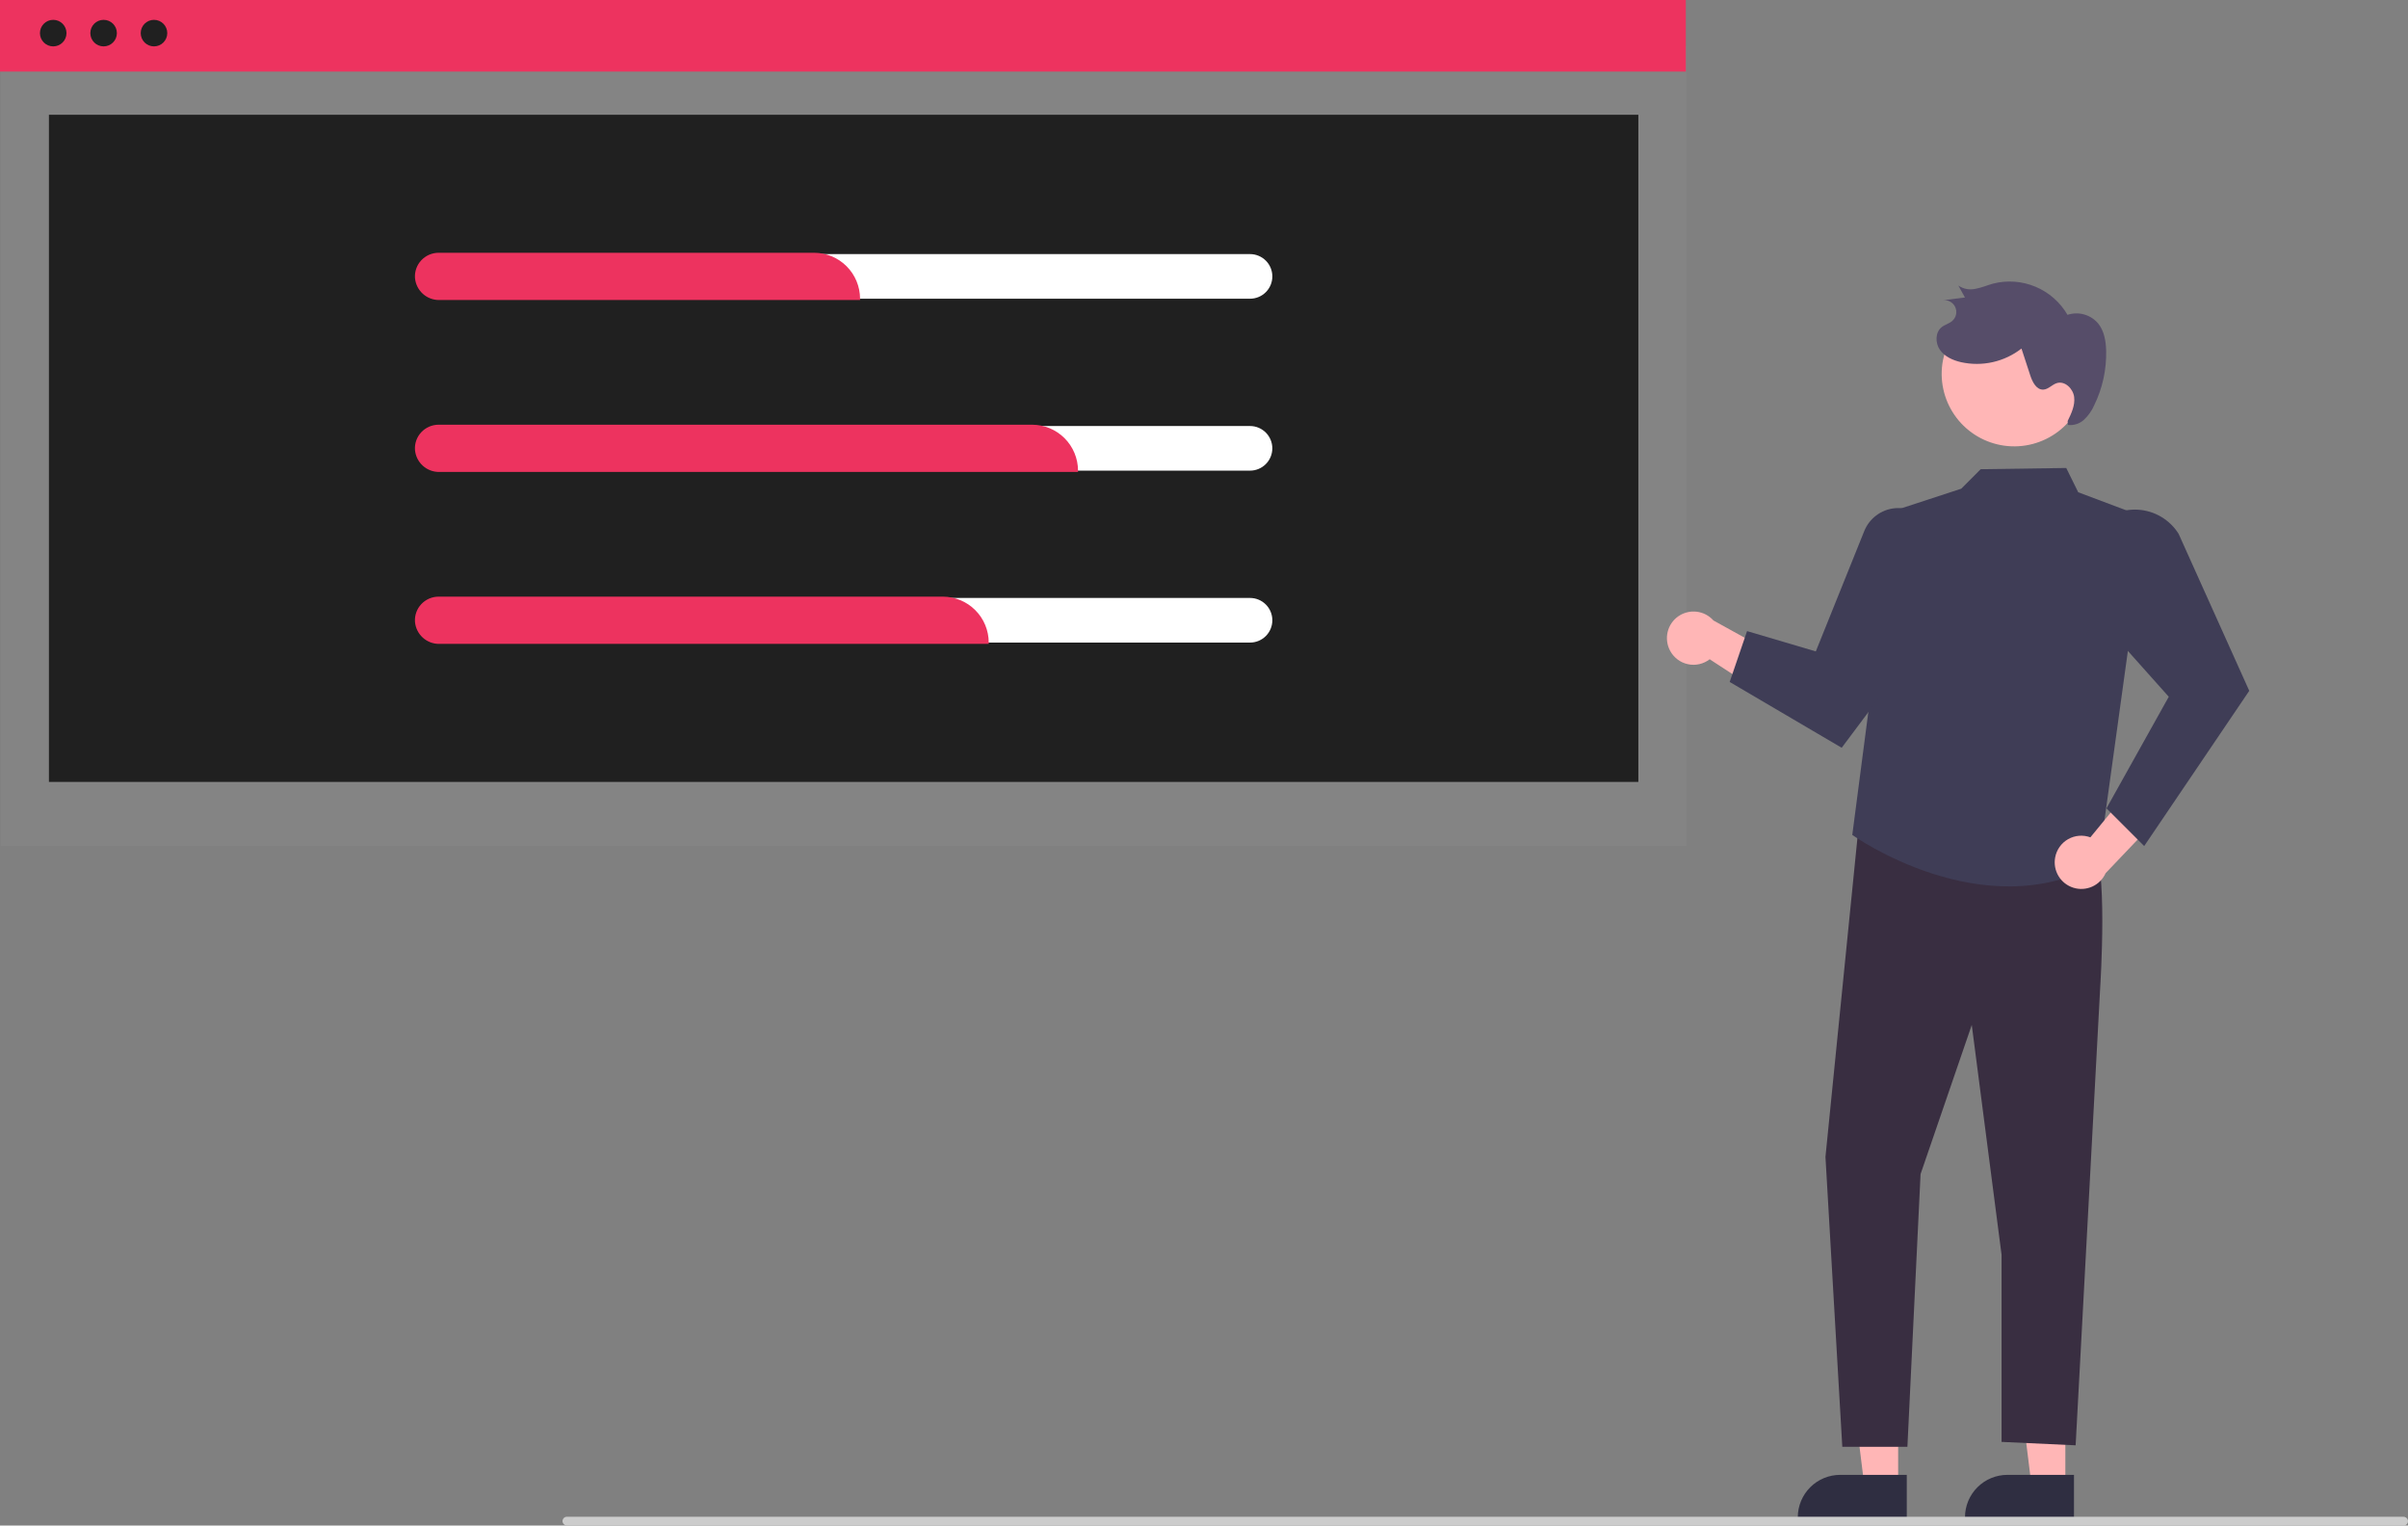 <svg width="431" height="273" viewBox="0 0 431 273" fill="none" xmlns="http://www.w3.org/2000/svg">
<rect x="0" y="0" width="431" height="273" fill="#808080" stroke="none"/>
<g clip-path="url(#clip0)">
<path d="M301.871 8.268H0.129V151.359H301.871V8.268Z" fill="#848484"/>
<path d="M293.243 20.537H8.757V139.923H293.243V20.537Z" fill="#202020"/>
<path d="M301.742 0H0V12.811H301.742V0Z" fill="#ED335F"/>
<path d="M9.526 8.3C10.838 8.3 11.902 7.237 11.902 5.925C11.902 4.614 10.838 3.551 9.526 3.551C8.214 3.551 7.15 4.614 7.15 5.925C7.15 7.237 8.214 8.3 9.526 8.3Z" fill="#202020"/>
<path d="M18.544 8.3C19.857 8.3 20.92 7.237 20.92 5.925C20.92 4.614 19.857 3.551 18.544 3.551C17.232 3.551 16.169 4.614 16.169 5.925C16.169 7.237 17.232 8.3 18.544 8.3Z" fill="#202020"/>
<path d="M27.563 8.3C28.875 8.3 29.939 7.237 29.939 5.925C29.939 4.614 28.875 3.551 27.563 3.551C26.251 3.551 25.187 4.614 25.187 5.925C25.187 7.237 26.251 8.3 27.563 8.3Z" fill="#202020"/>
<path d="M223.738 45.47H78.497C77.438 45.47 76.421 45.89 75.672 46.639C74.923 47.388 74.502 48.404 74.502 49.462C74.502 50.521 74.923 51.537 75.672 52.286C76.421 53.035 77.438 53.455 78.497 53.455H223.738C224.797 53.455 225.814 53.035 226.563 52.286C227.312 51.537 227.733 50.521 227.733 49.462C227.733 48.404 227.312 47.388 226.563 46.639C225.814 45.89 224.797 45.47 223.738 45.47Z" fill="white"/>
<path d="M223.738 76.237H78.497C77.438 76.237 76.421 76.658 75.672 77.407C74.923 78.156 74.502 79.171 74.502 80.23C74.502 81.289 74.923 82.305 75.672 83.053C76.421 83.802 77.438 84.223 78.497 84.223H223.738C224.797 84.222 225.812 83.8 226.56 83.052C227.308 82.303 227.729 81.288 227.729 80.23C227.729 79.172 227.308 78.157 226.56 77.408C225.812 76.66 224.797 76.239 223.738 76.237Z" fill="white"/>
<path d="M223.738 107.005H78.497C77.438 107.005 76.421 107.426 75.672 108.174C74.923 108.923 74.502 109.939 74.502 110.998C74.502 112.057 74.923 113.072 75.672 113.821C76.421 114.57 77.438 114.99 78.497 114.99H223.738C224.797 114.99 225.814 114.57 226.563 113.821C227.312 113.072 227.733 112.057 227.733 110.998C227.733 109.939 227.312 108.923 226.563 108.174C225.814 107.426 224.797 107.005 223.738 107.005Z" fill="white"/>
<path d="M153.938 53.69H78.637C77.546 53.705 76.489 53.307 75.68 52.576C74.871 51.845 74.37 50.834 74.276 49.748C74.235 49.169 74.315 48.588 74.51 48.042C74.705 47.496 75.011 46.996 75.409 46.574C75.805 46.152 76.284 45.816 76.815 45.585C77.346 45.355 77.918 45.236 78.497 45.234H145.712C147.893 45.237 149.984 46.104 151.526 47.645C153.068 49.186 153.935 51.275 153.938 53.455V53.69Z" fill="#ED335F"/>
<path d="M192.951 84.458H78.637C77.546 84.474 76.489 84.076 75.68 83.345C74.871 82.613 74.37 81.602 74.276 80.516C74.235 79.938 74.315 79.357 74.51 78.811C74.705 78.265 75.011 77.765 75.409 77.343C75.805 76.921 76.284 76.584 76.815 76.354C77.346 76.124 77.918 76.004 78.497 76.003H184.725C186.906 76.005 188.997 76.872 190.539 78.413C192.081 79.954 192.948 82.044 192.951 84.223V84.458Z" fill="#ED335F"/>
<path d="M176.969 115.226H78.637C77.546 115.242 76.489 114.844 75.68 114.112C74.871 113.381 74.37 112.37 74.276 111.284C74.235 110.705 74.315 110.125 74.51 109.578C74.705 109.032 75.011 108.532 75.409 108.11C75.805 107.688 76.284 107.352 76.815 107.121C77.346 106.891 77.918 106.772 78.497 106.771H168.744C170.925 106.773 173.015 107.64 174.557 109.181C176.1 110.722 176.967 112.811 176.969 114.991V115.226Z" fill="#ED335F"/>
<path d="M298.914 116.428C299.235 117.041 299.687 117.576 300.237 117.996C300.788 118.416 301.424 118.71 302.101 118.858C302.777 119.005 303.478 119.003 304.154 118.851C304.829 118.698 305.463 118.4 306.011 117.976L320.111 127.17L320.068 118.426L306.685 111.037C305.912 110.164 304.845 109.606 303.688 109.467C302.53 109.328 301.361 109.618 300.403 110.282C299.445 110.947 298.765 111.939 298.49 113.072C298.216 114.205 298.366 115.399 298.914 116.428L298.914 116.428Z" fill="#FFB6B6"/>
<path d="M369.671 265.903H363.622L360.744 242.585L369.672 242.585L369.671 265.903Z" fill="#FFB6B6"/>
<path d="M371.214 271.764L351.708 271.763V271.517C351.709 269.505 352.509 267.575 353.932 266.152C355.356 264.729 357.287 263.93 359.301 263.93H359.301L371.214 263.93L371.214 271.764Z" fill="#2F2E41"/>
<path d="M339.743 265.903H333.694L330.816 242.585L339.744 242.585L339.743 265.903Z" fill="#FFB6B6"/>
<path d="M341.286 271.764L321.781 271.763V271.517C321.781 269.505 322.581 267.575 324.005 266.152C325.428 264.729 327.359 263.93 329.373 263.93H329.373L341.287 263.93L341.286 271.764Z" fill="#2F2E41"/>
<path d="M332.761 146.914L326.733 207.025L329.747 258.91H341.4L343.756 210.104L352.92 183.416L358.254 224.543V258.03L371.512 258.643L375.911 176.653C375.911 176.653 377.406 153.721 374.424 150.911C371.441 148.101 332.761 146.914 332.761 146.914Z" fill="#392E41"/>
<path d="M384.156 92.673L371.973 88.09L369.829 83.745L354.513 83.967L351.043 87.451L339.117 91.356L331.534 149.415C331.534 149.415 354.875 166.087 375.595 154.568L384.156 92.673Z" fill="#3F3D56"/>
<path d="M309.592 122.039L329.638 133.817L346.342 111.488V97.483C346.343 96.188 345.96 94.922 345.242 93.846C344.579 92.85 343.657 92.055 342.575 91.545C341.493 91.035 340.292 90.83 339.102 90.952C337.912 91.074 336.778 91.519 335.823 92.238C334.867 92.957 334.126 93.923 333.679 95.031L325.005 116.572L312.701 112.938L309.592 122.039Z" fill="#3F3D56"/>
<path d="M367.845 153.45C367.967 152.769 368.237 152.122 368.636 151.557C369.034 150.991 369.553 150.519 370.154 150.175C370.755 149.831 371.424 149.623 372.114 149.566C372.804 149.508 373.499 149.603 374.149 149.842L384.834 136.84L387.421 145.192L376.878 156.259C376.402 157.323 375.553 158.176 374.491 158.656C373.428 159.136 372.226 159.21 371.113 158.864C369.999 158.518 369.052 157.776 368.449 156.778C367.847 155.78 367.632 154.596 367.845 153.45L367.845 153.45Z" fill="#FFB6B6"/>
<path d="M383.782 151.402L377.03 144.654L388.181 124.686L372.008 106.57L372.942 99.262C373.156 97.579 373.831 95.988 374.891 94.663C375.812 93.511 376.997 92.597 378.344 91.996C379.692 91.395 381.164 91.125 382.638 91.209C384.111 91.294 385.543 91.729 386.814 92.48C388.084 93.23 389.157 94.274 389.941 95.523L402.586 123.622L402.523 123.716L383.782 151.402Z" fill="#3F3D56"/>
<path d="M373.386 68.662C372.919 72.07 371.117 75.153 368.376 77.234C365.635 79.315 362.179 80.223 358.769 79.759C355.358 79.295 352.271 77.497 350.186 74.76C348.102 72.022 347.19 68.57 347.651 65.161L347.676 64.977C348.214 61.614 350.053 58.597 352.797 56.577C355.541 54.557 358.969 53.696 362.343 54.179C365.716 54.663 368.764 56.452 370.829 59.161C372.895 61.87 373.811 65.282 373.382 68.661L373.386 68.662Z" fill="#FFB6B6"/>
<path d="M370.081 75.346C370.748 73.992 371.433 72.539 371.246 71.041C371.058 69.544 369.589 68.113 368.146 68.558C367.283 68.824 366.631 69.675 365.729 69.719C364.488 69.779 363.777 68.36 363.391 67.18L361.818 62.374C360.307 63.55 358.555 64.379 356.687 64.801C354.819 65.223 352.881 65.227 351.011 64.814C349.55 64.48 348.075 63.83 347.218 62.601C346.361 61.373 346.367 59.468 347.542 58.539C348.118 58.084 348.885 57.91 349.435 57.425C349.777 57.123 350.012 56.72 350.107 56.274C350.201 55.828 350.15 55.364 349.959 54.95C349.769 54.537 349.451 54.195 349.051 53.976C348.652 53.757 348.192 53.672 347.741 53.734L351.702 53.239L350.522 51.106C350.97 51.411 351.478 51.62 352.011 51.718C352.545 51.815 353.093 51.801 353.621 51.675C354.687 51.483 355.69 51.044 356.733 50.752C359.26 50.107 361.928 50.304 364.333 51.313C366.737 52.322 368.747 54.088 370.055 56.343C371.03 56.017 372.08 55.996 373.068 56.281C374.055 56.566 374.932 57.144 375.583 57.938C376.644 59.283 376.932 61.078 376.973 62.789C377.05 66.164 376.314 69.508 374.826 72.539C374.4 73.502 373.787 74.371 373.023 75.096C372.638 75.455 372.179 75.727 371.679 75.89C371.178 76.054 370.648 76.106 370.125 76.043" fill="#564D69"/>
<path d="M430.211 272.999H101.503C101.325 273.003 101.15 272.948 101.006 272.842C100.862 272.736 100.757 272.585 100.707 272.413C100.676 272.297 100.673 272.174 100.697 272.056C100.721 271.937 100.772 271.826 100.845 271.73C100.919 271.634 101.014 271.556 101.123 271.503C101.231 271.449 101.35 271.422 101.471 271.421H430.146C430.335 271.415 430.52 271.472 430.672 271.584C430.823 271.696 430.933 271.856 430.982 272.038C431.008 272.154 431.007 272.274 430.98 272.389C430.953 272.504 430.901 272.612 430.827 272.704C430.753 272.796 430.659 272.87 430.552 272.922C430.446 272.973 430.329 272.999 430.211 272.999Z" fill="#CCCCCC"/>
</g>
<defs>
<clipPath id="clip0">
<rect width="431" height="273" fill="white"/>
</clipPath>
</defs>
</svg>
